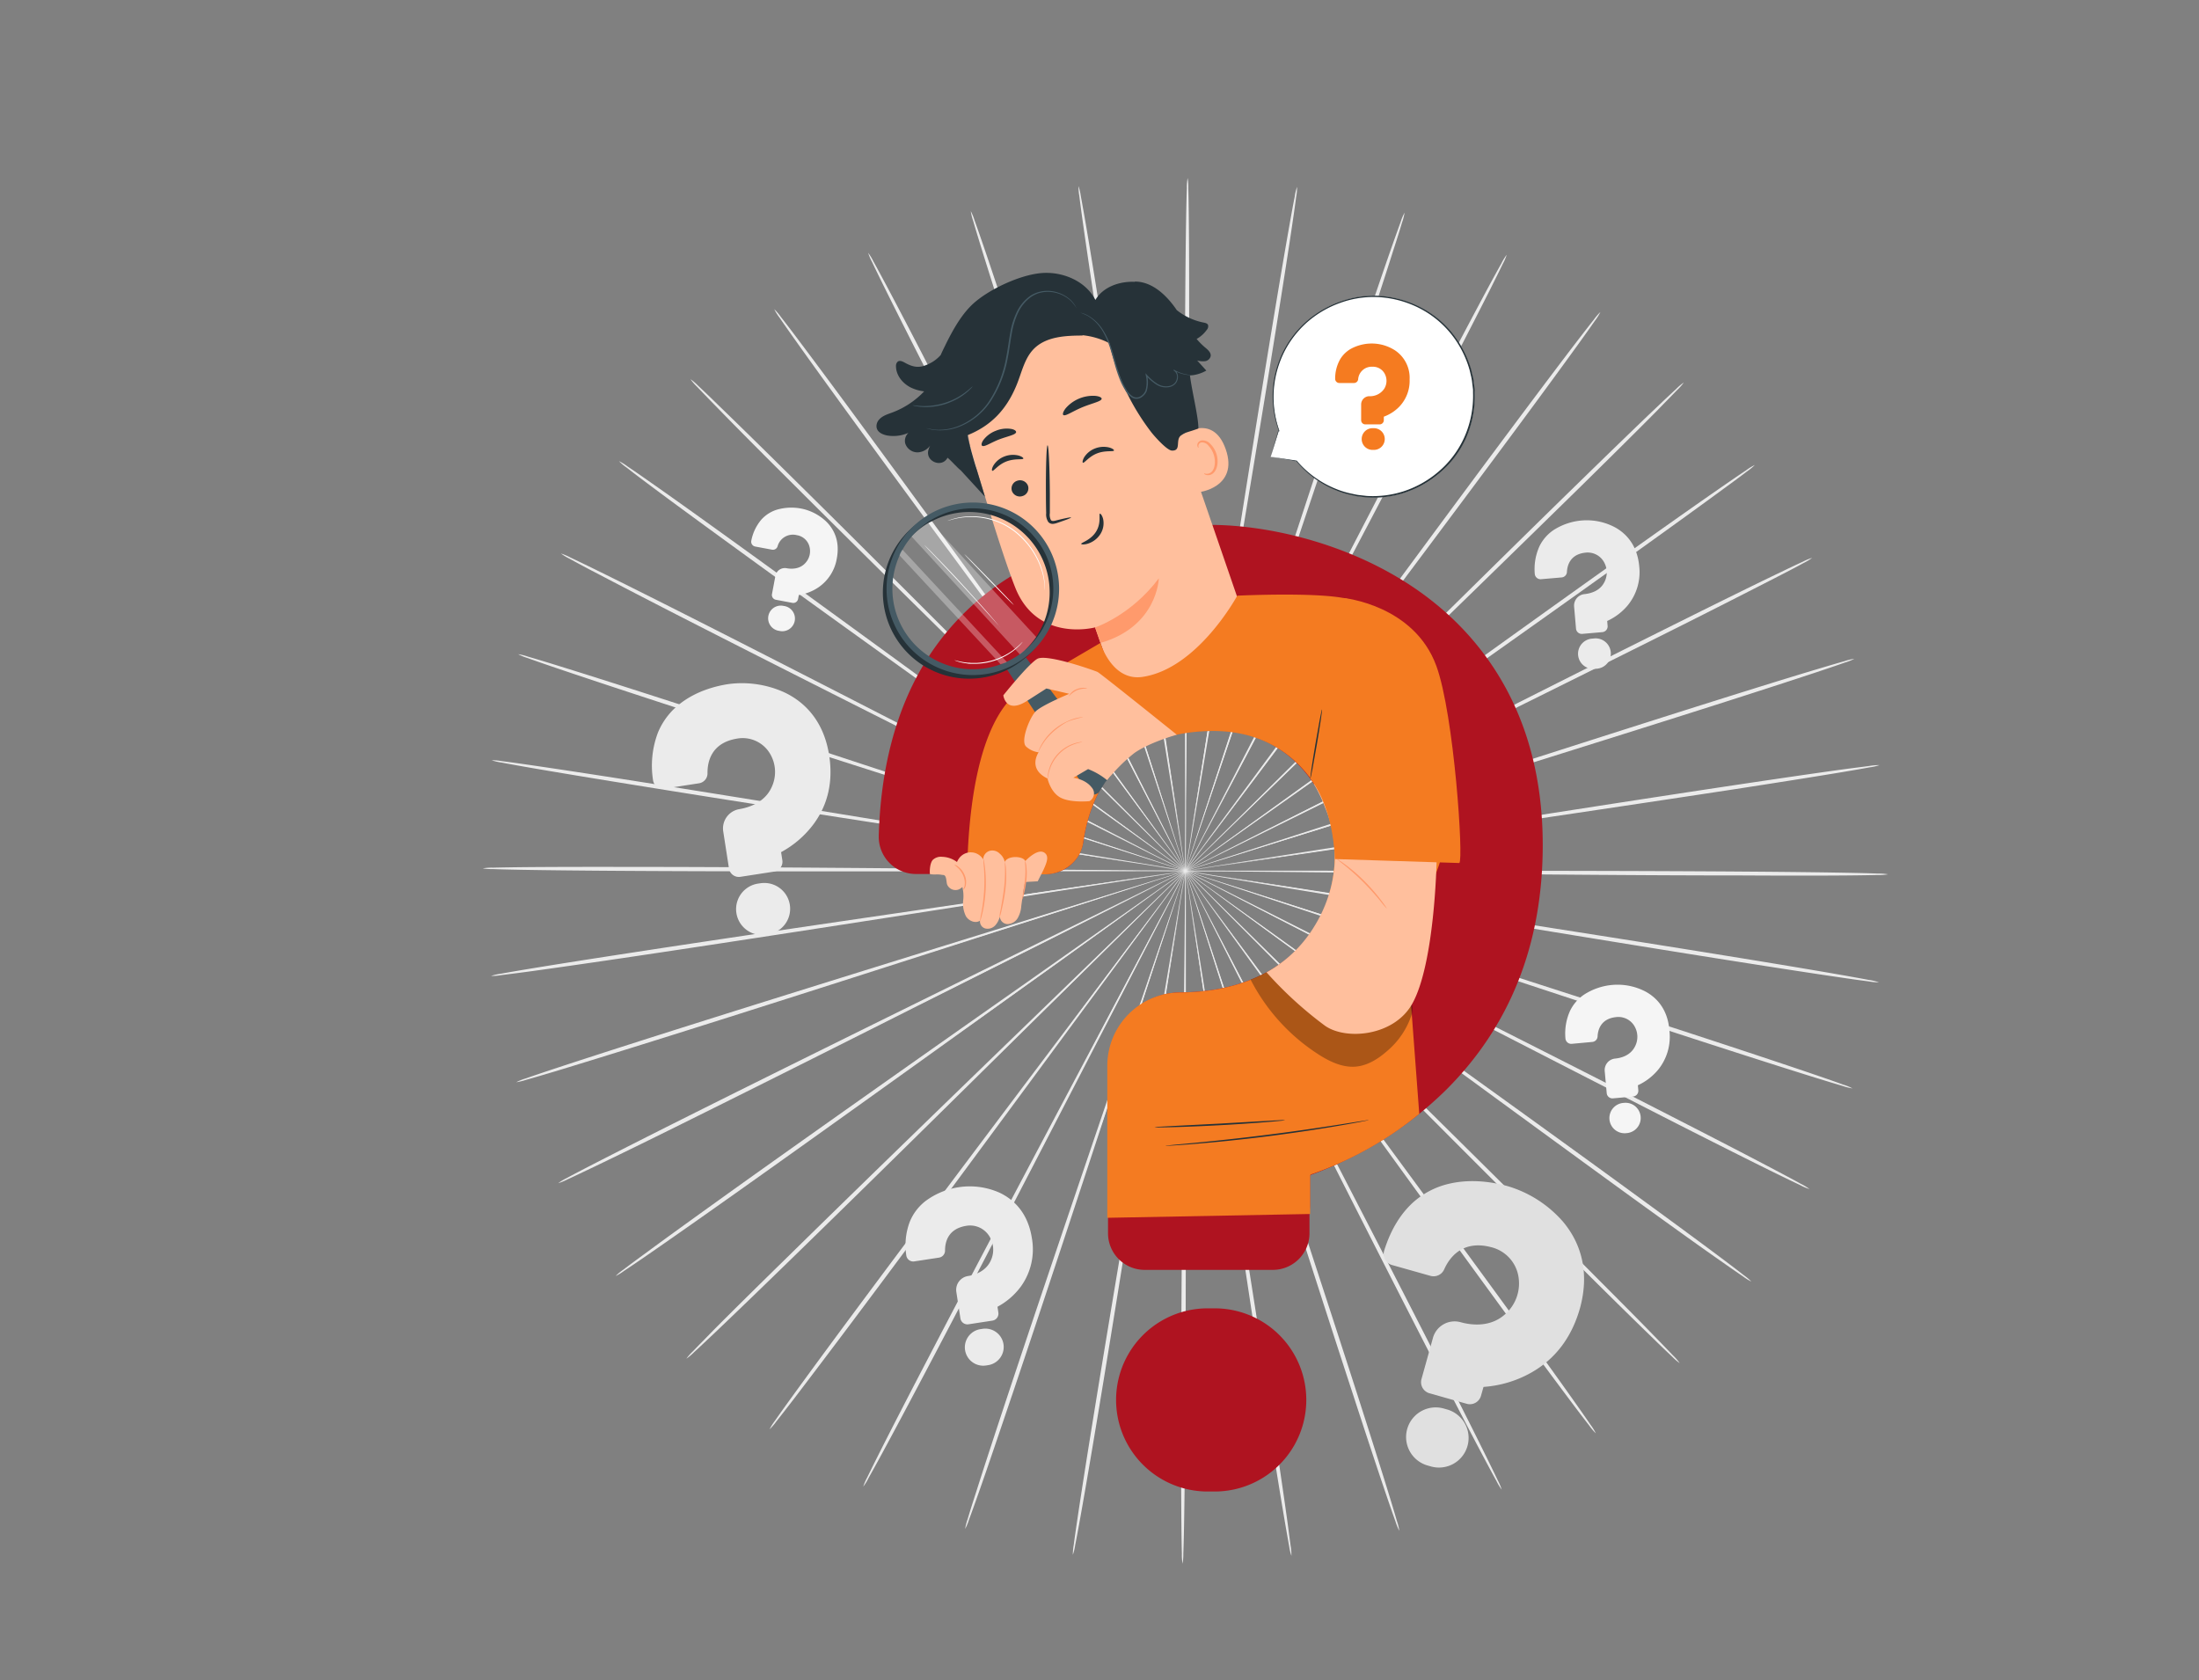<svg id="Layer_1" data-name="Layer 1" xmlns="http://www.w3.org/2000/svg" viewBox="0 0 761.36 581.74"><rect x="0" y="0" width="761.36" height="581.74" fill="#808080" stroke="none"/><defs><style>.cls-1{fill:#ebebeb;}.cls-2{fill:#e0e0e0;}.cls-3{fill:#f5f5f5;}.cls-4{fill:#fff;}.cls-5{fill:#263238;}.cls-6{fill:#f57b20;}.cls-7{fill:#af1320;}.cls-8{fill:#ffbf9d;}.cls-9{fill:#ff9a6c;}.cls-10{fill:#455a64;}.cls-11{fill:#f47b21;}.cls-12{opacity:0.3;}</style></defs><g id="Background_Complete" data-name="Background Complete"><path class="cls-1" d="M479.74,302.25l-123-1.17-37.28-.17-10.14,0-2.63,0a6.13,6.13,0,0,0-.9.05,5.12,5.12,0,0,0,.9.06l2.63.06,10.14.13,37.28.2,123,.07c48,0,91.5.06,123,.29,15.74.11,28.47.26,37.28.43,4.4.08,7.82.17,10.13.26a20,20,0,0,1,3.54.26,18.78,18.78,0,0,1-3.54.23c-2.32.06-5.74.12-10.14.16-8.8.08-21.54.09-37.28,0C571.23,303.12,527.75,302.74,479.74,302.25Z"/><path class="cls-1" d="M478.78,312.94l-121.34-20L320.64,287l-10-1.53-2.61-.37a5.44,5.44,0,0,0-.9-.08,8.33,8.33,0,0,0,.88.19l2.59.47,10,1.68,36.79,5.91L478.9,312.23c47.43,7.35,90.38,14.07,121.44,19.12,15.53,2.52,28.09,4.62,36.76,6.14,4.33.76,7.69,1.37,10,1.81a18.18,18.18,0,0,1,3.44.81,17.83,17.83,0,0,1-3.52-.31c-2.3-.29-5.69-.76-10-1.4-8.71-1.27-21.29-3.2-36.83-5.66C569,327.83,526.13,320.79,478.78,312.94Z"/><path class="cls-1" d="M476.14,323.35,359.51,284.73,324.1,273.21l-9.65-3.07-2.52-.76a5.06,5.06,0,0,0-.87-.23,5.57,5.57,0,0,0,.84.33l2.49.87,9.59,3.21,35.4,11.56,117,37.55c45.67,14.62,87,27.92,116.87,37.73,14.93,4.91,27,8.93,35.32,11.77,4.16,1.43,7.38,2.55,9.55,3.35a18.44,18.44,0,0,1,3.28,1.33A18.66,18.66,0,0,1,638,376c-2.22-.65-5.49-1.64-9.69-2.94-8.4-2.61-20.52-6.47-35.47-11.31C562.88,352.07,521.64,338.46,476.14,323.35Z"/><path class="cls-1" d="M471.87,333.21,362.85,277l-33.13-16.87-9-4.53-2.36-1.15a8.09,8.09,0,0,0-.82-.36,4.2,4.2,0,0,0,.77.46l2.32,1.24,9,4.66,33.11,16.9L472.2,332.58C515,354.11,553.66,373.66,581.59,388c14,7.16,25.24,13,33,17.1,3.88,2.05,6.89,3.66,8.91,4.78a18.32,18.32,0,0,1,3,1.82,18.18,18.18,0,0,1-3.25-1.38c-2.1-1-5.17-2.47-9.11-4.41-7.87-3.87-19.23-9.57-33.22-16.67C553,375,514.4,355.19,471.87,333.21Z"/><path class="cls-1" d="M466.08,342.29,367.31,270l-30-21.78-8.21-5.86-2.15-1.5a6.58,6.58,0,0,0-.76-.48,4.66,4.66,0,0,0,.69.57l2.09,1.58,8.12,6,30,21.79,99.43,71.45c38.83,27.86,74,53.14,99.26,71.59,12.66,9.23,22.87,16.74,29.89,22,3.51,2.63,6.22,4.68,8,6.1a18.61,18.61,0,0,1,2.7,2.27,18.19,18.19,0,0,1-3-1.87c-1.91-1.29-4.71-3.23-8.29-5.75-7.17-5-17.48-12.42-30.18-21.6C539.53,396.09,504.61,370.55,466.08,342.29Z"/><path class="cls-1" d="M458.93,350.37l-86.16-86.61-26.24-26.12c-3.1-3-5.52-5.41-7.18-7l-1.9-1.81a3.88,3.88,0,0,0-.67-.59,5.75,5.75,0,0,0,.6.66c.43.45,1,1.08,1.82,1.89l7.07,7.15L372.49,264l86.95,85.83c34,33.48,64.67,63.84,86.77,85.95,11,11.05,19.95,20,26.06,26.3,3.05,3.12,5.4,5.57,7,7.25a17.68,17.68,0,0,1,2.3,2.65,18.14,18.14,0,0,1-2.66-2.3c-1.69-1.57-4.15-3.92-7.29-7-6.28-6.08-15.3-14.95-26.4-26C523,414.78,492.53,384.2,458.93,350.37Z"/><path class="cls-1" d="M450.6,357.25l-71.45-98.77-21.8-29.83-6-8.06-1.58-2.08a5.62,5.62,0,0,0-.57-.69,4,4,0,0,0,.48.75c.35.51.85,1.22,1.5,2.14l5.86,8.16c5.16,7.07,12.59,17.26,21.78,29.84l72.35,98.12c28.27,38.28,53.82,73,72.16,98.21,9.17,12.61,16.55,22.86,21.59,30,2.52,3.56,4.46,6.34,5.75,8.24a18.27,18.27,0,0,1,1.86,3,18.23,18.23,0,0,1-2.27-2.68c-1.42-1.81-3.47-4.5-6.1-8-5.25-7-12.76-17.11-22-29.69C503.73,430.71,478.45,395.82,450.6,357.25Z"/><path class="cls-1" d="M441.27,362.77l-54.9-108.58c-7.09-13.84-12.82-25-16.81-32.82-2-3.84-3.56-6.82-4.63-8.89l-1.24-2.3a4.79,4.79,0,0,0-.45-.76,4.71,4.71,0,0,0,.35.81c.28.56.65,1.34,1.15,2.35l4.49,9c4,7.78,9.7,19,16.78,32.83l55.91,108.07c21.86,42.17,41.59,80.38,55.7,108.13,7.06,13.87,12.72,25.12,16.57,32.93,1.93,3.91,3.41,6.95,4.38,9a17.73,17.73,0,0,1,1.36,3.23,19.11,19.11,0,0,1-1.81-3c-1.12-2-2.72-5-4.76-8.83-4.08-7.7-9.89-18.87-17-32.72C482.11,443.52,462.67,405.16,441.27,362.77Z"/><path class="cls-1" d="M431.19,366.77,394.29,251l-11.36-35c-1.36-4.1-2.42-7.29-3.16-9.49-.37-1.06-.65-1.88-.85-2.47a4.67,4.67,0,0,0-.33-.82,5.92,5.92,0,0,0,.22.86c.18.59.43,1.42.76,2.49.69,2.22,1.7,5.42,3,9.55,2.69,8.3,6.56,20.25,11.33,35l38,115.41c14.86,45,28.25,85.82,37.76,115.41,4.76,14.8,8.55,26.79,11.11,35.1,1.28,4.15,2.25,7.39,2.88,9.59a17.07,17.07,0,0,1,.83,3.39,18.84,18.84,0,0,1-1.32-3.24c-.78-2.15-1.89-5.34-3.29-9.46-2.8-8.23-6.75-20.17-11.58-35C458.63,452.85,445.56,412,431.19,366.77Z"/><path class="cls-1" d="M420.59,369.16c-7-46.86-13.37-89.28-18-120-2.37-15.33-4.29-27.73-5.63-36.35l-1.6-9.87c-.19-1.1-.34-1.95-.45-2.56a5.23,5.23,0,0,0-.19-.86,5.29,5.29,0,0,0,.08.88c.08.61.2,1.47.35,2.58.33,2.29.82,5.62,1.45,9.89,1.33,8.62,3.24,21,5.6,36.35,4.89,30.7,11.63,73.05,19.09,119.86s14.2,89.14,18.87,119.84c2.34,15.35,4.17,27.78,5.37,36.38.6,4.3,1,7.64,1.32,9.91a18.52,18.52,0,0,1,.28,3.49,17.45,17.45,0,0,1-.79-3.41c-.42-2.25-1-5.57-1.73-9.85-1.46-8.57-3.46-21-5.86-36.31C434,458.43,427.57,416,420.59,369.16Z"/><path class="cls-1" d="M409.74,369.89c.43-47.37.82-90.24,1.11-121.32.06-15.5.12-28,.15-36.77,0-4.31,0-7.67,0-10,0-1.12,0-2,0-2.6a7.54,7.54,0,0,0,0-.89,5.06,5.06,0,0,0-.06.89c0,.61,0,1.48-.06,2.6,0,2.31-.07,5.67-.12,10,0,8.72-.11,21.27-.18,36.77,0,31.07,0,73.95,0,121.32s0,90.24-.21,121.28c-.11,15.52-.25,28.08-.41,36.76-.08,4.34-.17,7.71-.26,10a19.37,19.37,0,0,1-.26,3.48,17.51,17.51,0,0,1-.24-3.48c-.07-2.29-.12-5.66-.16-10-.09-8.68-.12-21.25-.08-36.77C408.91,460.12,409.27,417.24,409.74,369.89Z"/><path class="cls-1" d="M398.9,369c7.89-46.73,15-89,20.22-119.67,2.5-15.31,4.53-27.7,5.94-36.3.67-4.27,1.19-7.59,1.54-9.88.16-1.11.29-2,.38-2.57a5.3,5.3,0,0,0,.08-.89,7.67,7.67,0,0,0-.19.87c-.12.61-.27,1.46-.48,2.56l-1.69,9.85c-1.42,8.6-3.46,21-6,36.29-4.89,30.7-11.64,73.06-19.11,119.86S385.4,458.21,380.3,488.84c-2.55,15.32-4.67,27.7-6.2,36.25-.76,4.28-1.38,7.6-1.83,9.84a17.57,17.57,0,0,1-.82,3.4,19.2,19.2,0,0,1,.32-3.48c.29-2.27.77-5.61,1.41-9.9,1.28-8.59,3.23-21,5.72-36.33C383.86,458,391,415.66,398.9,369Z"/><path class="cls-1" d="M388.34,366.35l39.08-115,11.67-34.92,3.1-9.52c.33-1.07.59-1.89.77-2.48a4.86,4.86,0,0,0,.23-.86,5.09,5.09,0,0,0-.33.83l-.88,2.45c-.75,2.2-1.85,5.38-3.25,9.47L427,251.19c-9.74,29.55-23.17,70.33-38,115.39s-28.26,85.82-38.19,115.28c-5,14.73-9,26.63-11.91,34.84-1.44,4.1-2.58,7.28-3.39,9.43a17.6,17.6,0,0,1-1.35,3.23,18.35,18.35,0,0,1,.87-3.39c.65-2.2,1.65-5.42,3-9.56,2.63-8.29,6.54-20.24,11.44-35C359.27,451.91,373.05,411.24,388.34,366.35Z"/><path class="cls-1" d="M378.34,362.15c22.23-42,42.36-80,56.94-107.55l17.1-32.67L457,213l1.16-2.33a6.39,6.39,0,0,0,.37-.82,5.13,5.13,0,0,0-.47.77c-.29.54-.71,1.3-1.25,2.28l-4.72,8.85-17.12,32.66L379,362.47c-21.81,42.19-41.61,80.37-56.12,107.92-7.25,13.78-13.17,24.9-17.32,32.56-2.07,3.82-3.71,6.79-4.84,8.78a17,17,0,0,1-1.85,3,19.47,19.47,0,0,1,1.4-3.21c1-2.06,2.5-5.09,4.46-9,3.93-7.77,9.7-19,16.89-32.77C336,442.13,356.08,404.11,378.34,362.15Z"/><path class="cls-1" d="M369.13,356.45,442.42,259l22.06-29.63,5.94-8.11c.66-.91,1.16-1.62,1.52-2.12a4.58,4.58,0,0,0,.49-.75,6.46,6.46,0,0,0-.58.68l-1.6,2.07-6.06,8L442.1,258.77l-72.39,98.1c-28.22,38.31-53.83,73-72.53,97.94-9.34,12.49-17,22.56-22.27,29.49-2.66,3.46-4.74,6.13-6.17,7.93a18.84,18.84,0,0,1-2.3,2.66,18.13,18.13,0,0,1,1.89-3c1.31-1.89,3.27-4.65,5.83-8.18,5.11-7.07,12.58-17.24,21.88-29.77C314.62,428.92,340.49,394.46,369.13,356.45Z"/><path class="cls-1" d="M360.93,349.4l87.77-85,26.47-25.89,7.15-7.09c.79-.8,1.4-1.42,1.83-1.87a4.11,4.11,0,0,0,.6-.66,7.33,7.33,0,0,0-.68.59l-1.9,1.79-7.26,7-26.49,25.87-87,85.8c-33.92,33.52-64.69,63.82-87.1,85.62-11.2,10.9-20.3,19.69-26.64,25.71-3.17,3-5.65,5.34-7.35,6.89a19.59,19.59,0,0,1-2.69,2.28,18,18,0,0,1,2.33-2.63c1.59-1.67,4-4.09,7-7.19,6.16-6.2,15.15-15.1,26.31-26C295.66,412.63,326.65,382.56,360.93,349.4Z"/><path class="cls-1" d="M354,341.19l100.11-70.52,30.23-21.52,8.18-5.91,2.1-1.56a7.61,7.61,0,0,0,.7-.56,4.45,4.45,0,0,0-.76.47l-2.17,1.48-8.27,5.79-30.24,21.49-99.46,71.42c-38.79,27.9-74,53.12-99.54,71.22-12.78,9.05-23.16,16.33-30.38,21.31-3.6,2.49-6.42,4.4-8.35,5.67a17.94,17.94,0,0,1-3,1.84,18.75,18.75,0,0,1,2.72-2.24c1.83-1.4,4.56-3.43,8.1-6C231,428.37,241.25,421,254,411.85,279.49,393.64,314.85,368.68,354,341.19Z"/><path class="cls-1" d="M348.35,332l110.06-54.22,33.27-16.59,9-4.57L503,255.4a5.19,5.19,0,0,0,.78-.45,4.78,4.78,0,0,0-.83.35l-2.38,1.13-9.08,4.43-33.28,16.57L348.67,332.64c-42.74,21.58-81.47,41.06-109.6,55-14.06,7-25.47,12.56-33.39,16.36-4,1.9-7,3.36-9.14,4.32a19.63,19.63,0,0,1-3.27,1.35,18,18,0,0,1,3-1.8c2-1.1,5.05-2.68,8.95-4.7,7.8-4,19.13-9.76,33.17-16.79C266.49,372.32,305.37,353.13,348.35,332Z"/><path class="cls-1" d="M344.28,322.06c45.82-14.24,87.28-27.13,117.34-36.46l35.5-11.23,9.63-3.12,2.5-.84a5.57,5.57,0,0,0,.84-.33,7.23,7.23,0,0,0-.88.22l-2.52.75L497,274l-35.51,11.2-117,37.52c-45.65,14.68-87,27.91-117,37.31-15,4.7-27.16,8.45-35.58,11-4.22,1.26-7.49,2.22-9.72,2.84a19.57,19.57,0,0,1-3.45.83,18.08,18.08,0,0,1,3.29-1.31c2.18-.77,5.42-1.86,9.59-3.25,8.35-2.76,20.45-6.67,35.43-11.44C257,349.17,298.47,336.25,344.28,322.06Z"/><path class="cls-1" d="M341.85,311.61,463.54,293.8l36.86-5.57,10-1.59,2.6-.44a5.58,5.58,0,0,0,.88-.19,5.51,5.51,0,0,0-.9.08l-2.61.34-10,1.44-36.86,5.55L342,312.31c-47.43,7.42-90.38,14.06-121.51,18.69-15.56,2.31-28.17,4.13-36.89,5.32-4.36.6-7.75,1-10.05,1.3a18,18,0,0,1-3.54.28,19.31,19.31,0,0,1,3.46-.77c2.28-.42,5.65-1,10-1.72,8.68-1.44,21.26-3.42,36.81-5.8C251.34,324.84,294.34,318.52,341.85,311.61Z"/><path class="cls-1" d="M341.1,300.91l123,1,37.28.13,10.14,0,2.63,0a6.13,6.13,0,0,0,.9-.05,5.12,5.12,0,0,0-.9-.06l-2.63-.05-10.14-.12-37.28-.15-123,.07c-48,.06-91.5.05-123-.14-15.74-.09-28.48-.22-37.28-.38-4.4-.08-7.82-.16-10.13-.25a19.59,19.59,0,0,1-3.54-.25,18.11,18.11,0,0,1,3.54-.24c2.31-.06,5.73-.12,10.13-.17,8.81-.09,21.55-.12,37.29-.09C249.61,300.15,293.09,300.47,341.1,300.91Z"/><path class="cls-1" d="M342.05,290.21l121.36,19.87,36.81,5.84,10,1.51,2.61.37a5.51,5.51,0,0,0,.9.08,7.6,7.6,0,0,0-.88-.19l-2.59-.47-10-1.66-36.8-5.87L341.93,290.92c-47.44-7.29-90.4-13.95-121.46-19-15.54-2.5-28.1-4.58-36.77-6.09-4.34-.75-7.7-1.36-10-1.8a17.82,17.82,0,0,1-3.45-.8,17.91,17.91,0,0,1,3.53.31c2.3.28,5.68.75,10,1.38,8.71,1.26,21.3,3.18,36.84,5.62C251.78,275.44,294.68,282.42,342.05,290.21Z"/><path class="cls-1" d="M344.68,279.8l116.68,38.47,35.42,11.48,9.65,3.05,2.52.77a5.49,5.49,0,0,0,.87.22,5,5,0,0,0-.84-.33l-2.48-.86-9.61-3.2-35.4-11.51-117-37.41c-45.69-14.56-87-27.81-116.92-37.59-14.94-4.88-27-8.89-35.34-11.72-4.16-1.42-7.38-2.54-9.56-3.33a18.5,18.5,0,0,1-3.27-1.33,17.68,17.68,0,0,1,3.43.85c2.23.64,5.5,1.62,9.7,2.92,8.4,2.59,20.53,6.44,35.49,11.26C257.9,251.19,299.15,264.75,344.68,279.8Z"/><path class="cls-1" d="M348.93,269.94,458,326l33.14,16.84,9.05,4.51,2.36,1.15a7.52,7.52,0,0,0,.83.36,6.63,6.63,0,0,0-.78-.46l-2.32-1.23-9-4.65-33.13-16.86L348.6,270.57c-42.79-21.48-81.51-41-109.46-55.28-14-7.14-25.26-13-33-17.06-3.89-2-6.89-3.65-8.92-4.77a18.85,18.85,0,0,1-3-1.81,18.49,18.49,0,0,1,3.25,1.37c2.1,1,5.17,2.46,9.11,4.4,7.88,3.87,19.25,9.55,33.25,16.63C267.8,228.22,306.37,248,348.93,269.94Z"/><path class="cls-1" d="M354.71,260.85l98.86,72.21,30.07,21.74,8.21,5.86,2.16,1.49a4.22,4.22,0,0,0,.76.48s-.23-.2-.69-.57l-2.1-1.57-8.13-6L453.8,332.75l-99.52-71.33c-38.86-27.81-74-53-99.36-71.46C242.25,180.75,232,173.25,225,168c-3.51-2.61-6.22-4.67-8-6.08a19.07,19.07,0,0,1-2.7-2.26,18.05,18.05,0,0,1,3,1.86c1.92,1.29,4.72,3.22,8.3,5.74,7.17,5,17.49,12.4,30.2,21.56C281.19,207.14,316.15,232.63,354.71,260.85Z"/><path class="cls-1" d="M361.85,252.76c33.68,33.78,64.17,64.35,86.27,86.5l26.27,26.09,7.19,7,1.9,1.81a6.69,6.69,0,0,0,.67.59,6.24,6.24,0,0,0-.6-.67l-1.82-1.88-7.08-7.15L448.39,339l-87.06-85.73c-34-33.43-64.75-63.75-86.87-85.83-11.07-11-20-20-26.09-26.27-3.06-3.12-5.41-5.56-7-7.24a18.27,18.27,0,0,1-2.31-2.65,18.45,18.45,0,0,1,2.67,2.3c1.69,1.57,4.15,3.91,7.29,7,6.29,6.07,15.32,14.93,26.44,25.92C297.69,188.43,328.21,219,361.85,252.76Z"/><path class="cls-1" d="M370.17,245.87c27.95,38.53,53.25,73.4,71.58,98.68l21.84,29.8,6,8.06c.69.89,1.21,1.58,1.59,2.08a4.84,4.84,0,0,0,.57.68,7.23,7.23,0,0,0-.48-.75c-.36-.51-.86-1.21-1.5-2.13l-5.87-8.15-21.82-29.82-72.48-98c-28.32-38.24-53.91-72.91-72.28-98.12-9.19-12.6-16.58-22.84-21.63-29.95-2.53-3.55-4.47-6.33-5.76-8.22a17.77,17.77,0,0,1-1.87-3,19.35,19.35,0,0,1,2.28,2.68c1.42,1.81,3.48,4.5,6.1,8,5.26,7,12.79,17.1,22,29.66C316.94,172.47,342.27,207.33,370.17,245.87Z"/><path class="cls-1" d="M379.49,240.34l55,108.5c7.11,13.83,12.86,25,16.85,32.8l4.65,8.89,1.23,2.3a5.21,5.21,0,0,0,.46.76,7.53,7.53,0,0,0-.36-.81l-1.14-2.35c-1.05-2.07-2.56-5.08-4.51-8.95l-16.82-32.81-56.05-108c-21.91-42.13-41.69-80.32-55.84-108-7.08-13.86-12.75-25.11-16.62-32.91-1.93-3.9-3.41-6.94-4.38-9a17.24,17.24,0,0,1-1.37-3.22,18,18,0,0,1,1.82,3c1.12,2,2.73,5,4.77,8.82,4.09,7.69,9.92,18.86,17,32.69C338.55,159.64,358,198,379.49,240.34Z"/><path class="cls-1" d="M389.57,236.32C404,281.5,417.13,322.38,426.62,352c4.8,14.75,8.7,26.7,11.4,35,1.37,4.1,2.44,7.29,3.17,9.49.37,1.06.65,1.88.86,2.46a4.61,4.61,0,0,0,.33.83,6.35,6.35,0,0,0-.23-.86l-.75-2.49c-.7-2.21-1.72-5.42-3-9.54l-11.38-35c-9.76-29.54-23.24-70.31-38.12-115.35S360.52,150.75,351,121.17c-4.78-14.79-8.59-26.78-11.16-35.08-1.28-4.15-2.26-7.39-2.89-9.59a18.55,18.55,0,0,1-.84-3.39,17,17,0,0,1,1.32,3.24c.79,2.15,1.9,5.34,3.31,9.45,2.81,8.23,6.78,20.17,11.62,34.94C362,150.27,375.14,191.15,389.57,236.32Z"/><path class="cls-1" d="M400.16,233.92c7.08,46.86,13.49,89.26,18.13,120,2.4,15.32,4.33,27.72,5.68,36.34.7,4.26,1.24,7.57,1.62,9.86.19,1.11.34,2,.45,2.57a5.23,5.23,0,0,0,.19.86,5.29,5.29,0,0,0-.08-.88c-.09-.61-.2-1.47-.35-2.58-.34-2.29-.83-5.62-1.46-9.89-1.34-8.61-3.27-21-5.65-36.34-4.93-30.7-11.73-73-19.24-119.84s-14.32-89.12-19-119.81c-2.36-15.35-4.21-27.78-5.42-36.38-.61-4.3-1.05-7.64-1.33-9.91a17.44,17.44,0,0,1-.28-3.48,18.81,18.81,0,0,1,.78,3.41c.43,2.24,1,5.56,1.76,9.84,1.46,8.57,3.48,21,5.9,36.31C386.68,144.67,393.13,187.08,400.16,233.92Z"/><path class="cls-1" d="M411,233.18c-.37,47.37-.71,90.24-.95,121.32C410,370,410,382.55,410,391.27c0,4.31,0,7.67,0,10,0,1.12,0,2,0,2.6a8.65,8.65,0,0,0,.05.89,5.06,5.06,0,0,0,.06-.89c0-.62,0-1.48.06-2.6,0-2.32.06-5.68.11-10,0-8.72.07-21.27.13-36.77,0-31.07-.09-73.95-.15-121.32s-.11-90.24.06-121.28c.08-15.52.21-28.08.36-36.77.08-4.34.16-7.71.25-10a17.3,17.3,0,0,1,.26-3.49,18.61,18.61,0,0,1,.24,3.49c.07,2.29.13,5.66.17,10,.1,8.68.14,21.24.12,36.76C411.72,142.94,411.42,185.82,411,233.18Z"/><path class="cls-1" d="M421.86,234.1c-7.84,46.74-14.93,89-20.07,119.7-2.49,15.31-4.5,27.7-5.9,36.31-.66,4.26-1.17,7.58-1.53,9.88-.15,1.11-.28,2-.36,2.57a4.86,4.86,0,0,0-.09.89,4.78,4.78,0,0,0,.2-.87c.11-.61.27-1.46.47-2.56.39-2.29.95-5.6,1.68-9.86,1.41-8.6,3.43-21,5.93-36.3C407,323.16,413.74,280.8,421.14,234s14.09-89.16,19.16-119.8c2.52-15.32,4.63-27.71,6.15-36.26.76-4.28,1.37-7.6,1.82-9.84a17,17,0,0,1,.81-3.4,17.42,17.42,0,0,1-.31,3.48c-.29,2.27-.76,5.61-1.4,9.9-1.27,8.6-3.2,21-5.67,36.34C436.78,145.07,429.72,187.39,421.86,234.1Z"/><path class="cls-1" d="M432.42,236.69c-15.21,44.94-29,85.61-38.94,115.09-4.9,14.73-8.86,26.65-11.62,34.93-1.33,4.11-2.37,7.31-3.08,9.52-.34,1.07-.59,1.9-.78,2.49a4.19,4.19,0,0,0-.22.86,6,6,0,0,0,.33-.82c.21-.59.5-1.4.87-2.46l3.24-9.47,11.65-34.93c9.7-29.57,23.07-70.36,37.85-115.44s28.15-85.86,38-115.33c4.94-14.73,9-26.64,11.86-34.85,1.44-4.1,2.58-7.28,3.37-9.43a17.65,17.65,0,0,1,1.35-3.23,17.1,17.1,0,0,1-.86,3.39c-.65,2.19-1.64,5.42-3,9.56-2.62,8.29-6.52,20.25-11.4,35C461.38,151.09,447.65,191.78,432.42,236.69Z"/><path class="cls-1" d="M442.42,240.88,385.62,348.5l-17.05,32.69L364,390.12l-1.16,2.33a6.79,6.79,0,0,0-.37.81,4.29,4.29,0,0,0,.46-.76l1.26-2.29c1.09-2,2.67-5,4.71-8.85,4-7.75,9.87-18.9,17.07-32.68l55.81-108.13c21.75-42.21,41.51-80.41,56-108C505,118.78,510.9,107.65,515,100c2.07-3.83,3.7-6.8,4.83-8.79a17.93,17.93,0,0,1,1.84-3,17.38,17.38,0,0,1-1.39,3.21c-1,2.07-2.5,5.1-4.45,9-3.92,7.77-9.68,19-16.85,32.8C484.67,160.84,464.63,198.89,442.42,240.88Z"/><path class="cls-1" d="M451.64,246.57l-73.17,97.54-22,29.66-5.93,8.11L349,384a5.17,5.17,0,0,0-.48.74,5.89,5.89,0,0,0,.57-.68l1.6-2.07,6.06-8,22-29.65,72.27-98.19c28.17-38.35,53.74-73,72.4-98,9.33-12.5,16.93-22.59,22.23-29.52,2.66-3.46,4.74-6.14,6.17-7.94a18.49,18.49,0,0,1,2.29-2.66,18.39,18.39,0,0,1-1.88,3c-1.31,1.89-3.27,4.65-5.82,8.19-5.1,7.07-12.56,17.26-21.84,29.8C506.06,174,480.23,208.52,451.64,246.57Z"/><path class="cls-1" d="M459.85,253.6l-87.66,85.13-26.44,25.93-7.13,7.1-1.84,1.87a5.75,5.75,0,0,0-.6.66,6,6,0,0,0,.68-.59l1.9-1.79,7.25-7L372.46,339c22.25-22,53-52.37,86.88-85.91s64.6-63.9,87-85.73c11.19-10.92,20.28-19.72,26.62-25.75,3.16-3,5.64-5.34,7.34-6.89a17.56,17.56,0,0,1,2.68-2.28,17.88,17.88,0,0,1-2.33,2.63c-1.58,1.66-4,4.09-7,7.19-6.15,6.21-15.13,15.13-26.27,26.09C525,190.29,494.09,220.4,459.85,253.6Z"/><path class="cls-1" d="M466.84,261.81l-100,70.65L336.62,354l-8.17,5.92-2.11,1.57a4.34,4.34,0,0,0-.69.56,6.58,6.58,0,0,0,.76-.48l2.16-1.48,8.26-5.79,30.22-21.54,99.37-71.54c38.76-28,73.89-53.21,99.44-71.34,12.78-9.07,23.15-16.37,30.36-21.35,3.6-2.5,6.41-4.41,8.34-5.69a17.94,17.94,0,0,1,3-1.84,18.75,18.75,0,0,1-2.72,2.24c-1.83,1.41-4.56,3.44-8.09,6-7.06,5.19-17.33,12.62-30.06,21.74C541.23,209.27,505.9,234.27,466.84,261.81Z"/><path class="cls-1" d="M472.45,271l-110,54.36L329.21,342l-9,4.59-2.33,1.22a6,6,0,0,0-.78.45,6.11,6.11,0,0,0,.83-.35l2.38-1.13,9.07-4.45,33.26-16.61,109.49-55.35c42.71-21.63,81.42-41.16,109.53-55.13,14.05-7,25.45-12.6,33.36-16.41,4-1.91,7-3.37,9.14-4.33a18.56,18.56,0,0,1,3.27-1.35,19.82,19.82,0,0,1-3,1.8c-2,1.1-5,2.69-8.94,4.7-7.8,4-19.12,9.79-33.15,16.84C554.26,230.57,515.4,249.81,472.45,271Z"/><path class="cls-1" d="M476.54,280.93l-117.3,36.61-35.49,11.27-9.62,3.13-2.5.85a4.68,4.68,0,0,0-.83.32,5.81,5.81,0,0,0,.87-.22l2.52-.74,9.68-3,35.5-11.24,116.94-37.67c45.64-14.74,87-28,117-37.46,15-4.72,27.14-8.49,35.56-11,4.21-1.26,7.49-2.23,9.72-2.85a18.5,18.5,0,0,1,3.44-.83,18.28,18.28,0,0,1-3.28,1.3c-2.18.78-5.42,1.88-9.59,3.27-8.34,2.77-20.44,6.7-35.41,11.48C563.77,253.7,522.33,266.67,476.54,280.93Z"/><path class="cls-1" d="M479,291.38,357.31,309.33,320.46,315l-10,1.61-2.6.44a6,6,0,0,0-.88.19,5.51,5.51,0,0,0,.9-.08l2.61-.35,10-1.44,36.85-5.6,121.5-19.05c47.41-7.47,90.36-14.17,121.48-18.84,15.56-2.33,28.17-4.17,36.89-5.37,4.36-.6,7.75-1,10-1.31a19.76,19.76,0,0,1,3.53-.29,17.64,17.64,0,0,1-3.45.78c-2.28.43-5.65,1-10,1.74-8.68,1.44-21.26,3.44-36.81,5.84C569.47,278,526.47,284.41,479,291.38Z"/><path class="cls-2" d="M541.1,422.93a40.7,40.7,0,0,0-18.93-12.19c-5.09-1.44-12.81-2.74-20.67-.83a27.9,27.9,0,0,0-12.71,6.84c-4.2,4-7.41,9.43-9.54,16.25a3.95,3.95,0,0,0,2.71,5l13.35,3.76a4,4,0,0,0,4.69-2.21c1.77-4,6.24-10.37,16.28-7.73a12.6,12.6,0,0,1,9.57,11.06,14.17,14.17,0,0,1-4.56,12c-5.2,4.85-12,3.91-15.57,2.92a7.78,7.78,0,0,0-9.57,5.35l-4,14.37a4,4,0,0,0,2.73,4.87l13,3.67a4,4,0,0,0,4.87-2.74l.85-3a.2.2,0,0,1,.16-.13A39,39,0,0,0,530,475.34c8.41-4.68,14.11-12.17,17-22.27C551,438.63,546,428.71,541.1,422.93Z"/><path class="cls-2" d="M501,488l-1.14-.32a10.25,10.25,0,0,0-5.55,19.74l1.13.32A10.25,10.25,0,1,0,501,488Z"/><path class="cls-3" d="M569.77,343.34A20.89,20.89,0,0,0,558.48,341a21.41,21.41,0,0,0-10.05,3.39,14.36,14.36,0,0,0-4.84,5.61,19.06,19.06,0,0,0-1.59,9.52,2,2,0,0,0,.7,1.41,2,2,0,0,0,1.51.48l7.08-.65a2,2,0,0,0,1.84-1.91c.11-2.25,1.09-6.12,6.38-6.69a6.45,6.45,0,0,1,6.61,3.54,7.25,7.25,0,0,1,0,6.56c-1.6,3.28-5,4.08-6.92,4.26a4,4,0,0,0-3.6,4.31l.69,7.62a2,2,0,0,0,2.21,1.84l6.9-.63a2,2,0,0,0,1.83-2.2l-.14-1.61a.08.08,0,0,1,0-.09,20.09,20.09,0,0,0,6.9-5.25,18.1,18.1,0,0,0,4-13.77C577.39,349,573.18,345.21,569.77,343.34Z"/><path class="cls-3" d="M562.48,381.83l-.61.06a5.26,5.26,0,0,0,1,10.47l.6-.06a5.26,5.26,0,0,0-.95-10.47Z"/><path class="cls-3" d="M286.09,180.6a17.47,17.47,0,0,0-8.52-4.48,17.92,17.92,0,0,0-8.84.43,12.09,12.09,0,0,0-5.16,3.4,15.9,15.9,0,0,0-3.45,7.28,1.7,1.7,0,0,0,1.35,2l5.83,1.09a1.68,1.68,0,0,0,1.91-1.12,5.49,5.49,0,0,1,6.65-3.91,5.4,5.4,0,0,1,4.49,4.36,6,6,0,0,1-1.49,5.26c-2,2.27-5,2.12-6.52,1.83a3.33,3.33,0,0,0-3.87,2.65l-1.18,6.27a1.68,1.68,0,0,0,1.34,2l5.69,1.07a1.69,1.69,0,0,0,2-1.35l.25-1.31a.06.06,0,0,1,.06-.06,16.86,16.86,0,0,0,6.74-2.65,15.08,15.08,0,0,0,6.38-10.13C290.91,186.92,288.4,182.88,286.09,180.6Z"/><path class="cls-3" d="M271.46,209.82l-.5-.09a4.39,4.39,0,0,0-1.62,8.62l.5.09a4.39,4.39,0,1,0,1.62-8.62Z"/><path class="cls-1" d="M559.22,182.61a20.88,20.88,0,0,0-11.29-2.42,21.38,21.38,0,0,0-10.06,3.35,14.36,14.36,0,0,0-4.86,5.59,19.15,19.15,0,0,0-1.63,9.52,2,2,0,0,0,.7,1.41,2,2,0,0,0,1.5.48l7.09-.61a2,2,0,0,0,1.85-1.91c.12-2.25,1.11-6.11,6.4-6.67a6.47,6.47,0,0,1,6.6,3.58,7.25,7.25,0,0,1,0,6.56c-1.61,3.27-5,4-6.94,4.22A4,4,0,0,0,545,210l.66,7.63a2,2,0,0,0,2.2,1.84l6.9-.6a2,2,0,0,0,1.84-2.2l-.14-1.6a.09.09,0,0,1,.06-.09,20.22,20.22,0,0,0,6.92-5.23,18.12,18.12,0,0,0,4.1-13.76C566.82,188.34,562.62,184.49,559.22,182.61Z"/><path class="cls-1" d="M551.77,221.07l-.6.05a5.25,5.25,0,0,0,.91,10.47l.61-.05a5.26,5.26,0,1,0-.92-10.47Z"/><path class="cls-1" d="M346.17,413a25.3,25.3,0,0,0-13.83-2,25.73,25.73,0,0,0-11.89,4.84A17.29,17.29,0,0,0,315,423a23,23,0,0,0-1.22,11.63,2.44,2.44,0,0,0,.95,1.65,2.4,2.4,0,0,0,1.85.46l8.52-1.3A2.46,2.46,0,0,0,327.2,433c0-2.73.86-7.47,7.22-8.55a7.82,7.82,0,0,1,8.25,3.8,8.78,8.78,0,0,1,.49,7.92c-1.69,4.08-5.77,5.29-8.05,5.65a4.84,4.84,0,0,0-4,5.48l1.41,9.16a2.46,2.46,0,0,0,2.8,2.06l8.29-1.27a2.45,2.45,0,0,0,2.05-2.8l-.29-1.93a.11.11,0,0,1,.06-.11,24.37,24.37,0,0,0,7.95-6.86,22,22,0,0,0,3.87-16.94C355.8,419.37,350.43,415.05,346.17,413Z"/><path class="cls-1" d="M340.19,460.09l-.73.11a6.36,6.36,0,1,0,1.93,12.58l.72-.11a6.36,6.36,0,1,0-1.92-12.58Z"/><path class="cls-1" d="M271.52,239.7a35.51,35.51,0,0,0-19.43-2.83c-4.56.71-11.16,2.47-16.7,6.83a24.31,24.31,0,0,0-7.61,10,32.36,32.36,0,0,0-1.69,16.35,3.44,3.44,0,0,0,3.95,3l12-1.85a3.47,3.47,0,0,0,2.92-3.45c-.06-3.83,1.19-10.49,10.12-12A11,11,0,0,1,266.63,261a12.35,12.35,0,0,1,.72,11.14c-2.37,5.74-8.1,7.45-11.3,8a6.77,6.77,0,0,0-5.65,7.7l2,12.87a3.46,3.46,0,0,0,3.94,2.88l11.65-1.8a3.46,3.46,0,0,0,2.88-3.94l-.42-2.7a.15.15,0,0,1,.08-.16,34.39,34.39,0,0,0,11.16-9.66c5-6.76,6.79-14.77,5.39-23.81C285.06,248.56,277.51,242.5,271.52,239.7Z"/><path class="cls-1" d="M263.23,305.82l-1,.15A8.95,8.95,0,0,0,265,323.65l1-.16a8.94,8.94,0,1,0-2.74-17.67Z"/></g><g id="Speech_Bubble" data-name="Speech Bubble"><path class="cls-4" d="M439.93,158.2l9,1.5a34.86,34.86,0,1,0-6.16-10.85v0Z"/><path class="cls-5" d="M439.93,158.2l.16-.59c.12-.42.29-1,.52-1.79.47-1.62,1.16-4,2.05-7l.07-.21.12.18v0l-.18.09A34.66,34.66,0,0,1,441,132.16a35.58,35.58,0,0,1,3.36-10.59,34.87,34.87,0,0,1,7.64-10,35.73,35.73,0,0,1,12-7.14,34.21,34.21,0,0,1,15-1.87,35.66,35.66,0,0,1,15.19,5.16,34.18,34.18,0,0,1,11.68,12.08,35.9,35.9,0,0,1,3.43,7.94c.2.68.33,1.39.5,2.08s.36,1.38.42,2.09.17,1.4.25,2.1l.12,1,0,1.05A35.65,35.65,0,0,1,507.42,152,34,34,0,0,1,498.17,164a35.67,35.67,0,0,1-12.33,6.75,34.93,34.93,0,0,1-12.62,1.47l-2.94-.34c-1-.13-1.88-.39-2.79-.57a30.48,30.48,0,0,1-5.13-1.64,34.6,34.6,0,0,1-13.5-9.93l.07,0-6.71-1.18-1.72-.31c-.39-.07-.57-.12-.57-.12l.61.09,1.75.26,6.67,1h0l0,0a34.74,34.74,0,0,0,13.47,9.75,30.79,30.79,0,0,0,5.08,1.6c.91.18,1.82.42,2.77.55l2.9.33a34.78,34.78,0,0,0,12.47-1.5,35.32,35.32,0,0,0,12.16-6.7,33.66,33.66,0,0,0,9.1-11.93,35.11,35.11,0,0,0,3.1-15.66v-1l-.12-1c-.09-.69-.17-1.38-.25-2.07a20.89,20.89,0,0,0-.42-2.06c-.17-.68-.29-1.37-.49-2A35.3,35.3,0,0,0,505.4,120a33.86,33.86,0,0,0-11.5-11.91,35.37,35.37,0,0,0-15-5.09,33.79,33.79,0,0,0-14.76,1.82,35.36,35.36,0,0,0-11.85,7,34.77,34.77,0,0,0-7.59,9.9,35.78,35.78,0,0,0-3.36,10.47,34.74,34.74,0,0,0,1.5,16.61l.26.74-.44-.65h0l.18,0c-.93,3-1.66,5.32-2.15,6.91l-.57,1.8C440,158,439.93,158.2,439.93,158.2Z"/><path class="cls-6" d="M483,121.31a14.89,14.89,0,0,0-7.89-2.37,15.22,15.22,0,0,0-7.36,1.81,10.25,10.25,0,0,0-3.78,3.7,13.57,13.57,0,0,0-1.7,6.68,1.45,1.45,0,0,0,1.46,1.48l5.08,0a1.45,1.45,0,0,0,1.42-1.25,4.69,4.69,0,0,1,4.94-4.38,4.61,4.61,0,0,1,4.49,2.92,5.17,5.17,0,0,1-.38,4.67,5.91,5.91,0,0,1-5.19,2.61,2.86,2.86,0,0,0-2.82,2.86l0,5.46a1.45,1.45,0,0,0,1.46,1.44l4.95,0a1.46,1.46,0,0,0,1.44-1.46v-1.15a.07.07,0,0,1,0-.06,14.31,14.31,0,0,0,5.23-3.33,12.9,12.9,0,0,0,3.7-9.55A11.43,11.43,0,0,0,483,121.31Z"/><path class="cls-6" d="M475.47,148.26H475a3.76,3.76,0,0,0,.05,7.51h.44a3.76,3.76,0,1,0,0-7.51Z"/></g><g id="Character"><path class="cls-7" d="M489.26,203.28c-23.61-15.88-51.68-21.54-70.08-21.54-17.23,0-42.59,2.72-65.54,15.67a90.86,90.86,0,0,0-33.81,32.65c-9.68,16.13-14.92,36.1-15.58,59.35a12.88,12.88,0,0,0,12.88,13.2h45.18a13,13,0,0,0,12.75-11.07c2-14.16,10.41-38,44.22-38.6,25.76-.45,36.38,18.2,39.76,26.24,5.49,13.08,4.1,28.59-3.73,41.5-12,19.82-34.14,22.85-46.25,22.9a25.33,25.33,0,0,0-25.26,25.21V417.4a12.89,12.89,0,0,0,12.87,12.88h44a12.9,12.9,0,0,0,12.88-12.88V407.19a.56.56,0,0,1,.39-.54,127.66,127.66,0,0,0,46.71-29.26c22.22-22.1,33.49-50.62,33.49-84.77C534.16,243.74,509.75,217.06,489.26,203.28Z"/><path class="cls-7" d="M417.57,453h3.56a31.71,31.71,0,0,1,0,63.41h-3.56a31.71,31.71,0,0,1,0-63.41Z"/><path class="cls-7" d="M396.5,439.68h44a12.69,12.69,0,0,0,12.88-12.47V407.34a.56.56,0,0,1,.38-.53,106.56,106.56,0,0,0,20.72-10.07c-28.12-.2-79.36-.48-90.85-.06v30.53A12.69,12.69,0,0,0,396.5,439.68Z"/><path class="cls-8" d="M432.74,219.43l-28.23-82c-6-20.53-22.89-34.17-43.24-27.64l-1.85.71A38.22,38.22,0,0,0,336.54,157c5.27,17.77,11.32,37.33,15,46.53,7.63,19.05,27.61,13.7,27.61,13.7s4.44,12.7,6.37,18.4l10.34,10.22,4.27-4.67Z"/><path class="cls-9" d="M379.15,217.24s12.33-4,22.07-17c0,0-.44,16.7-20.2,22.36Z"/><path class="cls-5" d="M350.36,170a2.92,2.92,0,0,0,3.7,1.74,2.8,2.8,0,0,0,1.86-3.55,2.93,2.93,0,0,0-3.7-1.74A2.8,2.8,0,0,0,350.36,170Z"/><path class="cls-5" d="M343.56,163c.48.23,1.95-2.1,4.9-3.23s5.67-.49,5.85-1c.09-.22-.5-.73-1.71-1.06a8.11,8.11,0,0,0-4.85.34,7.67,7.67,0,0,0-3.72,3C343.39,162.11,343.33,162.87,343.56,163Z"/><path class="cls-5" d="M374.94,160.21c.48.23,2-2.1,4.9-3.23s5.67-.49,5.85-1c.1-.22-.49-.73-1.7-1.05a8.11,8.11,0,0,0-4.85.34,7.75,7.75,0,0,0-3.73,3C374.78,159.35,374.72,160.12,374.94,160.21Z"/><path class="cls-5" d="M370.83,179.18c-.05-.17-2,.22-5.11,1-.78.22-1.55.34-1.87-.12a4,4,0,0,1-.36-2.42c0-2.09,0-4.28,0-6.58-.06-9.33-.41-16.89-.79-16.88s-.63,7.57-.57,16.91q0,3.44.09,6.57a4.75,4.75,0,0,0,.75,3.1,2,2,0,0,0,1.66.62,5.61,5.61,0,0,0,1.35-.31C369,180.05,370.88,179.35,370.83,179.18Z"/><path class="cls-5" d="M368.14,143.68c.69.59,3.24-1.3,6.69-2.71s6.55-2,6.6-2.91c0-.43-.84-.88-2.29-1A12.53,12.53,0,0,0,369,141.33C368.1,142.47,367.83,143.39,368.14,143.68Z"/><path class="cls-5" d="M340.08,154.37c.87.44,3-1.14,5.9-2.24s5.52-1.53,5.82-2.44c.12-.43-.51-1-1.82-1.2a9.92,9.92,0,0,0-5.22.67,9.77,9.77,0,0,0-4.22,3.1C339.77,153.33,339.69,154.14,340.08,154.37Z"/><path class="cls-8" d="M408.1,151.28c.27-.27,11.65-9,16.29,4.27s-9.62,15.17-9.78,14.8S408.1,151.28,408.1,151.28Z"/><path class="cls-9" d="M416.9,163.92c.05-.07.29.08.74.12a2.46,2.46,0,0,0,1.74-.57c1.22-1,1.62-3.64.85-6.05a8.11,8.11,0,0,0-1.8-3.07,2.84,2.84,0,0,0-2.36-1.17,1.25,1.25,0,0,0-1.14,1.11c-.05.43.13.67.07.72s-.37-.13-.45-.71a1.55,1.55,0,0,1,.23-1,1.87,1.87,0,0,1,1.16-.79,3.49,3.49,0,0,1,3.13,1.21,8.42,8.42,0,0,1,2.09,3.42c.85,2.69.36,5.67-1.36,6.89a2.64,2.64,0,0,1-2.24.39C417,164.23,416.87,164,416.9,163.92Z"/><path class="cls-5" d="M380.83,177.85c-.47.12.55,3.18-1.34,6.22s-5.26,3.8-5.14,4.24c0,.2.93.35,2.31-.08a8,8,0,0,0,4.35-3.35,7,7,0,0,0,.93-5.16C381.62,178.4,381,177.76,380.83,177.85Z"/><path class="cls-5" d="M303.47,147.71a3.36,3.36,0,0,1,.83-2.35c1.2-1.43,3-1.92,4.67-2.55a29.53,29.53,0,0,0,11-7.3,14.9,14.9,0,0,1-4.45-1.25c-2.89-1.38-5.27-4.21-5.3-7.42a2,2,0,0,1,.6-1.63c.76-.57,1.81,0,2.65.47,2.75,1.51,4.9,1.81,7.74.48a12.45,12.45,0,0,0,4.5-3.26,2.44,2.44,0,0,0,.1-.24c.44-1,.87-1.87,1.31-2.76h0c3.24-6.7,6.31-11.63,10.1-15,5.54-4.88,16-9.74,23.34-10.35s15.33,2.73,18.7,9.3c2.65-4.53,8.34-6.5,13.59-6.27l.1-.09c5.77,0,10.59,4.41,13.94,9.1l.54.78a21.52,21.52,0,0,0,9.27,4.31c.59.11,1.29.27,1.55.82a1.76,1.76,0,0,1-.4,1.67,10.93,10.93,0,0,1-3.54,3.19,24,24,0,0,0,3,3c.92.77,2,1.71,1.87,2.9a2.29,2.29,0,0,1-1.91,1.79,7,7,0,0,1-2.77-.24q1.59,1.74,3.16,3.5A12.93,12.93,0,0,1,412,130c.63,5.27,3,14.61,2.91,18.37-3.49,1.3-4.48,1.22-6.05,2.43-2,1.57.28,5.32-3.1,5.21-1.73-.05-6.09-5-7.14-6.35a80,80,0,0,1-14.54-30.84,25.89,25.89,0,0,0-9.41-2.77l.3.13c-6.07,0-12.85.33-17.09,4.68-3.28,3.38-4.17,8.34-6,12.68-3.44,8.24-8.65,13.83-16.94,17.16,1.3,6.11,4.45,15.74,6.08,21.29l-8.5-9.27v.05a22.88,22.88,0,0,1-1.66-1.59l-.18-.16v0c-.85-.87-1.67-1.75-2.63-2.56l0,.06c-2,3.65-7.79,1.2-6.58-2.8a8.24,8.24,0,0,1,1.07-2.24,5.72,5.72,0,0,1-4.67,3.14,4.47,4.47,0,0,1-4.46-3.12,3.79,3.79,0,0,1,1.13-3.64,13,13,0,0,1-7.45.91C305.4,150.4,303.61,149.59,303.47,147.71Z"/><path class="cls-10" d="M374,108.27a19.56,19.56,0,0,1,2.57,1.09,14.89,14.89,0,0,1,5.24,5.39A26.21,26.21,0,0,1,384,119.5c.63,1.78,1.16,3.74,1.74,5.8a52.3,52.3,0,0,0,2.09,6.4,22.89,22.89,0,0,0,1.62,3.2,7.37,7.37,0,0,0,2.51,2.77,3.09,3.09,0,0,0,3.06,0,4.68,4.68,0,0,0,2-2.25,10.71,10.71,0,0,0,.13-5.58l-.39.19a17.66,17.66,0,0,0,3.78,3.23,6.11,6.11,0,0,0,4.49.72,3.94,3.94,0,0,0,1.88-1.05,3.45,3.45,0,0,0,.88-1.82,3.53,3.53,0,0,0-.19-1.86,2.56,2.56,0,0,0-1.15-1.29l-.14.26a13.24,13.24,0,0,0,5.26,1.65,11.69,11.69,0,0,0,1.46.05,2,2,0,0,0,.51-.05l-.51,0c-.33,0-.82,0-1.45-.12a13.8,13.8,0,0,1-5.13-1.75l-.14.25a2.62,2.62,0,0,1,1.14,2.83,3,3,0,0,1-.81,1.62,3.54,3.54,0,0,1-1.7.93,5.7,5.7,0,0,1-4.19-.72,16.83,16.83,0,0,1-3.67-3.17l-.49-.52.11.72a10.36,10.36,0,0,1-.12,5.33,4.19,4.19,0,0,1-1.77,2,2.6,2.6,0,0,1-2.59,0,7.08,7.08,0,0,1-2.34-2.6,23.61,23.61,0,0,1-1.59-3.13,55.28,55.28,0,0,1-2.1-6.34c-.58-2.06-1.13-4-1.79-5.82a26.34,26.34,0,0,0-2.31-4.79,14.59,14.59,0,0,0-5.44-5.37A8.43,8.43,0,0,0,374,108.27Z"/><path class="cls-10" d="M320.71,148.23s.06,0,.2.08l.61.18a5.89,5.89,0,0,0,1,.24,11.75,11.75,0,0,0,1.4.2,18.16,18.16,0,0,0,8.82-1.43,23.29,23.29,0,0,0,10.17-8.43,40.24,40.24,0,0,0,6-15.12c.58-2.84.88-5.65,1.37-8.31a27.16,27.16,0,0,1,2.25-7.43,14,14,0,0,1,4.39-5.35,10.24,10.24,0,0,1,2.82-1.38,11.29,11.29,0,0,1,2.88-.43,11.76,11.76,0,0,1,4.89,1,11.89,11.89,0,0,1,3.19,2.07,13.7,13.7,0,0,1,2,2.55s0-.07-.09-.2l-.3-.56a9.79,9.79,0,0,0-1.5-1.93,11.63,11.63,0,0,0-3.21-2.17,12,12,0,0,0-5-1.11,11.2,11.2,0,0,0-3,.42,10.2,10.2,0,0,0-3,1.4,14.49,14.49,0,0,0-4.56,5.49,27.21,27.21,0,0,0-2.31,7.53c-.5,2.69-.8,5.49-1.38,8.31a40.2,40.2,0,0,1-5.86,15,23.09,23.09,0,0,1-9.93,8.37,18.52,18.52,0,0,1-8.67,1.56A28.79,28.79,0,0,1,320.71,148.23Z"/><path class="cls-10" d="M316,140.34a3.09,3.09,0,0,0,.86.24,16.27,16.27,0,0,0,2.43.32,20.6,20.6,0,0,0,3.63-.08,24.26,24.26,0,0,0,4.36-.91,24.54,24.54,0,0,0,4.09-1.76,21.9,21.9,0,0,0,3-2,16.89,16.89,0,0,0,1.8-1.66,3.74,3.74,0,0,0,.57-.69c-.07-.07-.95.86-2.58,2.08a24.6,24.6,0,0,1-3,1.91,24,24,0,0,1-8.29,2.62,23.12,23.12,0,0,1-3.57.18C317.21,140.51,316,140.25,316,140.34Z"/><path class="cls-5" d="M352.21,279c-.17.05,2.1,11.4,4.32,23.18h.7C355,290.36,352.39,278.91,352.21,279Z"/><path class="cls-11" d="M361.8,302.71c6.41,0,12.32-4.63,13.22-10.93,2-14.14,10.09-38.09,44.12-38.67C445.07,252.66,456,271,459,279.18c4.85,13,4.25,28.68-3.63,41.57-12.1,19.79-34.36,22.82-46.56,22.86a25.41,25.41,0,0,0-25.43,25.18v52.86l70.24-1.32v-13.2a.58.58,0,0,1,.39-.54,122.27,122.27,0,0,0,37.38-20.93l-4.57-60.88s13.37-25.68,12.7-31.46c-6.05-52.81-24-82.69-31.31-85.47-8.19-3.13-39.83-1.61-39.83-1.61s-13.67,25.32-32.84,28.13C384.92,235.93,381,222.61,381,222.61l-24.78,14.52c-17.63,8.9-21.05,43.51-21.38,65.58Z"/><g class="cls-12"><path d="M443.19,333.81c14.15,3.6,28.11,8.16,42.27,11.77a5.35,5.35,0,0,1,2.88,1.39c1,1.21.8,3,.34,4.57A27.79,27.79,0,0,1,480.15,364c-3.08,2.7-6.77,5-10.85,5.31-4.56.35-8.93-1.76-12.78-4.22A67.32,67.32,0,0,1,433,339.19s3.32-1.36,5.86-2.72A45,45,0,0,0,443.19,333.81Z"/></g><path class="cls-8" d="M458.75,279.55c5.66,13.06,4.22,28.55-3.84,41.43a44.67,44.67,0,0,1-16.4,15.68,134,134,0,0,0,20.22,18.47c7.23,5.13,23.89,3.67,30.21-7.56,7.8-13.86,8.45-49.27,8.45-49.27L498.87,277l-43.6-6.67-.35,1.19A47.06,47.06,0,0,1,458.75,279.55Z"/><path class="cls-10" d="M382.83,270.58l-2.48,3.91c-1.89,1.3-3.68.59-4.85-1.83l-26.84-40.85,6.54-4.16,29.64,39.17S385.26,268.9,382.83,270.58Z"/><path class="cls-5" d="M320.83,231.11a29.87,29.87,0,1,1,41.81-38.57h0a29.87,29.87,0,0,1-41.81,38.57Zm28.44-50.24a27.84,27.84,0,1,0,11.56,12.51A27.83,27.83,0,0,0,349.27,180.87Z"/><path class="cls-10" d="M322.1,229.85a29.87,29.87,0,1,1,41.82-38.56h0a29.87,29.87,0,0,1-41.82,38.56Zm28.44-50.24a27.86,27.86,0,1,0,11.56,12.52A27.83,27.83,0,0,0,350.54,179.61Z"/><path class="cls-4" d="M361.66,204.28a3.14,3.14,0,0,1,0-.49c0-.32,0-.79-.05-1.4a21.36,21.36,0,0,0-1-5,27.83,27.83,0,0,0-1.31-3.3,29.52,29.52,0,0,0-2-3.53,27.25,27.25,0,0,0-2.81-3.52,26.72,26.72,0,0,0-3.59-3.24,24.84,24.84,0,0,0-4.13-2.48,26.65,26.65,0,0,0-4.24-1.51,25.22,25.22,0,0,0-7.56-.77,24,24,0,0,0-5.08.79c-.6.13-1,.31-1.35.39a3.53,3.53,0,0,1-.48.13,2.9,2.9,0,0,1,.46-.19c.3-.1.74-.3,1.33-.45a22.43,22.43,0,0,1,5.11-.9,25.36,25.36,0,0,1,7.65.71,26.59,26.59,0,0,1,4.29,1.52,24.66,24.66,0,0,1,4.2,2.51,25.94,25.94,0,0,1,3.62,3.28,27.66,27.66,0,0,1,2.82,3.56,29.41,29.41,0,0,1,2,3.58,25.43,25.43,0,0,1,1.28,3.35,20.1,20.1,0,0,1,.9,5.1,10.79,10.79,0,0,1,0,1.41A1.72,1.72,0,0,1,361.66,204.28Z"/><path class="cls-4" d="M330.49,228.6c0-.07,1.38.44,3.68.75l.91.11c.31,0,.64,0,1,.06.68,0,1.41,0,2.18,0a25.15,25.15,0,0,0,4.91-.77,25.93,25.93,0,0,0,4.64-1.8c.67-.38,1.31-.71,1.88-1.1l.82-.54c.25-.19.49-.38.73-.55,1.83-1.43,2.75-2.55,2.81-2.5a8.61,8.61,0,0,1-.65.78,9.41,9.41,0,0,1-.84.85,14.67,14.67,0,0,1-1.18,1.05l-.73.57c-.25.19-.53.37-.82.56a21.73,21.73,0,0,1-1.88,1.14,22.51,22.51,0,0,1-9.68,2.61c-.77,0-1.51,0-2.2,0-.34,0-.68,0-1-.07l-.92-.14a13.36,13.36,0,0,1-1.55-.3,10,10,0,0,1-1.15-.32A6.61,6.61,0,0,1,330.49,228.6Z"/><path class="cls-4" d="M351,209.47c-.06.06-4-3.84-8.69-8.71s-8.53-8.87-8.47-8.93,4,3.84,8.7,8.71S351.11,209.41,351,209.47Z"/><path class="cls-4" d="M346.45,217.29a1.74,1.74,0,0,1-.29-.27l-.76-.84-2.79-3.1c-2.35-2.62-5.6-6.23-9.24-10.17s-7-7.48-9.39-10l-2.86-3-.77-.84a1.69,1.69,0,0,1-.25-.3,1.78,1.78,0,0,1,.29.26l.82.79c.7.69,1.7,1.7,2.93,3,2.47,2.51,5.83,6,9.47,10s6.87,7.58,9.17,10.24c1.15,1.33,2.08,2.41,2.71,3.17l.72.87Z"/><g class="cls-12"><path class="cls-4" d="M322.09,180.7l36.68,39.85s-3,4.15-5.69,6l-37.46-40.78A21.45,21.45,0,0,1,322.09,180.7Z"/></g><g class="cls-12"><path class="cls-4" d="M312.47,190.32l36.08,38.83s.33.18-2.15.81L311.45,192.3A4.94,4.94,0,0,1,312.47,190.32Z"/></g><path class="cls-8" d="M407.44,254.38c-7.7-6.19-26.59-21.32-27.45-21.73-1.09-.5-17.71-6.41-20.89-4.51s-11.72,12.61-11.72,12.61.81,6.66,8.25,1.9l6.66-4.27h0l7.92,1.84s-9.66,4-11.7,6.16-5.27,10.23-3.25,12.1a7.8,7.8,0,0,0,4.35,2s-4,5.66,3.08,9.08c0,0,1,4.76,4.52,6.62s10,1.21,10,1.21a3.07,3.07,0,0,0,.77-4.74c-2.24-2.95-6.37-3.36-6.37-3.36l5.12-3a23.79,23.79,0,0,1,6.61,3.86,57.27,57.27,0,0,1,9.33-9.36C397.89,257.05,407.44,254.38,407.44,254.38Z"/><path class="cls-9" d="M374.68,256.89a3.11,3.11,0,0,0-.76.05,11.44,11.44,0,0,0-2,.47A13.36,13.36,0,0,0,363,267.1a11.37,11.37,0,0,0-.3,2.06,2.37,2.37,0,0,0,0,.76c.07,0,.08-1.08.54-2.75a13.86,13.86,0,0,1,8.74-9.51C373.61,257.07,374.7,257,374.68,256.89Z"/><path class="cls-9" d="M375,248.28a4.08,4.08,0,0,0-.81.06,8.93,8.93,0,0,0-.94.15,11.41,11.41,0,0,0-1.23.3A18.65,18.65,0,0,0,369,250a19.57,19.57,0,0,0-6.37,4.9,18.44,18.44,0,0,0-1.91,2.69c-.25.4-.43.78-.6,1.12s-.29.62-.39.87a3.53,3.53,0,0,0-.26.77c.07,0,.49-1.05,1.48-2.62a19.57,19.57,0,0,1,1.94-2.6,23.13,23.13,0,0,1,2.9-2.71,26.48,26.48,0,0,1,3.5-2.38,17.09,17.09,0,0,1,2.87-1C373.88,248.49,375,248.36,375,248.28Z"/><path class="cls-9" d="M376.47,238.39a2.15,2.15,0,0,0-1.08-.24,5.9,5.9,0,0,0-2.62.47,5,5,0,0,0-2.16,1.56c-.44.52-.61.92-.57.94a9.61,9.61,0,0,1,2.88-2.16A9.38,9.38,0,0,1,376.47,238.39Z"/><path class="cls-11" d="M465.18,207.05s24.39,2.34,32.13,23.53c6.15,16.82,9.49,67.21,7.95,68.23l-43.07-1.37c-.56-12.29-3.87-21.76-8.51-27.89Z"/><path class="cls-9" d="M462.85,297.44a3.57,3.57,0,0,1,.85.47c.53.33,1.27.84,2.16,1.49a57.93,57.93,0,0,1,6.55,5.69,67.32,67.32,0,0,1,5.71,6.53c.67.89,1.2,1.61,1.54,2.13a4.11,4.11,0,0,1,.5.83,29,29,0,0,1-2.33-2.73c-1.41-1.7-3.41-4-5.78-6.39a81.41,81.41,0,0,0-6.41-5.77C463.92,298.31,462.81,297.5,462.85,297.44Z"/><path class="cls-5" d="M457.73,245.61c.14,0-.65,5.4-1.77,12s-2.14,11.95-2.28,11.93.65-5.41,1.77-12S457.58,245.58,457.73,245.61Z"/><path class="cls-5" d="M403.53,396.71a3.29,3.29,0,0,1,.72-.11l2.05-.21,7.58-.71c6.39-.62,15.22-1.54,24.94-2.77s18.5-2.53,24.85-3.53l7.51-1.19,2-.31a4.81,4.81,0,0,1,.72-.08,3.34,3.34,0,0,1-.7.18l-2,.41c-1.76.34-4.32.81-7.49,1.35-6.33,1.09-15.11,2.46-24.84,3.69s-18.57,2.09-25,2.61c-3.2.27-5.8.45-7.59.56l-2.07.11A3.3,3.3,0,0,1,403.53,396.71Z"/><path class="cls-5" d="M399.72,390.27a13,13,0,0,1,1.78-.16l4.84-.26,16-.82,16-.92,4.85-.27a12.64,12.64,0,0,1,1.78,0,11.11,11.11,0,0,1-1.77.24c-1.14.12-2.79.27-4.83.44-4.09.33-9.73.73-16,1.07s-11.9.56-16,.67c-2.05.06-3.71.09-4.85.09A10.87,10.87,0,0,1,399.72,390.27Z"/><path class="cls-8" d="M331.14,299.1a5.11,5.11,0,0,1,.78-1.71,5,5,0,0,1,8.5.18,3.12,3.12,0,0,1,2.33-3,3.57,3.57,0,0,1,3.39,1,5.07,5.07,0,0,1,1.74,2.87c1.05-2.36,6.45-2.07,7.1-.3,0,0,4.64-5.08,7-2.59,1,1,.56,2.63-.09,4.23-.87,2.13-1.45,3-2.59,5.36l-4.39.24c-.37,1.37-1.15,7-1.32,8.38a9.57,9.57,0,0,1-1.2,4.06,4.23,4.23,0,0,1-3.48,2.14,2.76,2.76,0,0,1-2.74-2.66,6.7,6.7,0,0,1-1.67,3.18,3.57,3.57,0,0,1-3.32,1,2.49,2.49,0,0,1-1.86-2.72c-1.57,1.08-3.88.12-4.88-1.51a9.87,9.87,0,0,1-.95-5.55,12.75,12.75,0,0,0-.46-5.18,4.43,4.43,0,0,1-.35-.73,8.79,8.79,0,0,1-.06-1.26,9.33,9.33,0,0,0-.53-2.6c-.06-.18-.14-.36-.22-.54-.21-.47-.52-.87-.77-1.33a1,1,0,0,1-.11-.31A2.07,2.07,0,0,1,331.14,299.1Z"/><path class="cls-8" d="M326.2,296.66a4.07,4.07,0,0,0-3.24,1.07c-.93,1-1.14,3.52-1,4.91,1.63.31,2.5-.05,4.13.26.34.06.63,0,.91.18.75.53.63,2.32.93,3.19a3.15,3.15,0,0,0,4,1.7,4.22,4.22,0,0,0,2.54-3.75,6.54,6.54,0,0,0-1.66-4.38A9.06,9.06,0,0,0,326.2,296.66Z"/><path class="cls-9" d="M353.92,311.45c-.16,0,.51-3,.93-6.72A30.55,30.55,0,0,0,355,300a14.72,14.72,0,0,1-.13-2,5.09,5.09,0,0,1,.49,1.95,21.11,21.11,0,0,1,0,4.84,37.1,37.1,0,0,1-.85,4.76A7,7,0,0,1,353.92,311.45Z"/><path class="cls-9" d="M346,317.85a17.83,17.83,0,0,1,.44-2.84c.31-1.74.76-4.15,1.1-6.82a48.33,48.33,0,0,0,.42-6.87c0-1.76-.15-2.85-.07-2.87a10.25,10.25,0,0,1,.44,2.85,36.84,36.84,0,0,1-.27,6.95,64.55,64.55,0,0,1-1.26,6.83A15,15,0,0,1,346,317.85Z"/><path class="cls-9" d="M339.29,319a26.93,26.93,0,0,1,.54-3.16,62.4,62.4,0,0,0,.91-7.66,63.31,63.31,0,0,0-.07-7.7,31,31,0,0,1-.2-3.21,2.87,2.87,0,0,1,.22.84c.11.55.23,1.34.35,2.33a47.13,47.13,0,0,1-.84,15.47c-.23,1-.43,1.75-.6,2.28A3.12,3.12,0,0,1,339.29,319Z"/><path class="cls-9" d="M330.44,299.41a2.79,2.79,0,0,1,1.37.69,6.92,6.92,0,0,1,2.23,3,6,6,0,0,1,.29,3.71c-.29,1-.9,1.3-.92,1.24a4.9,4.9,0,0,0,.56-1.33,6.51,6.51,0,0,0-.42-3.43,8,8,0,0,0-2-2.88C330.91,299.77,330.4,299.48,330.44,299.41Z"/></g></svg>